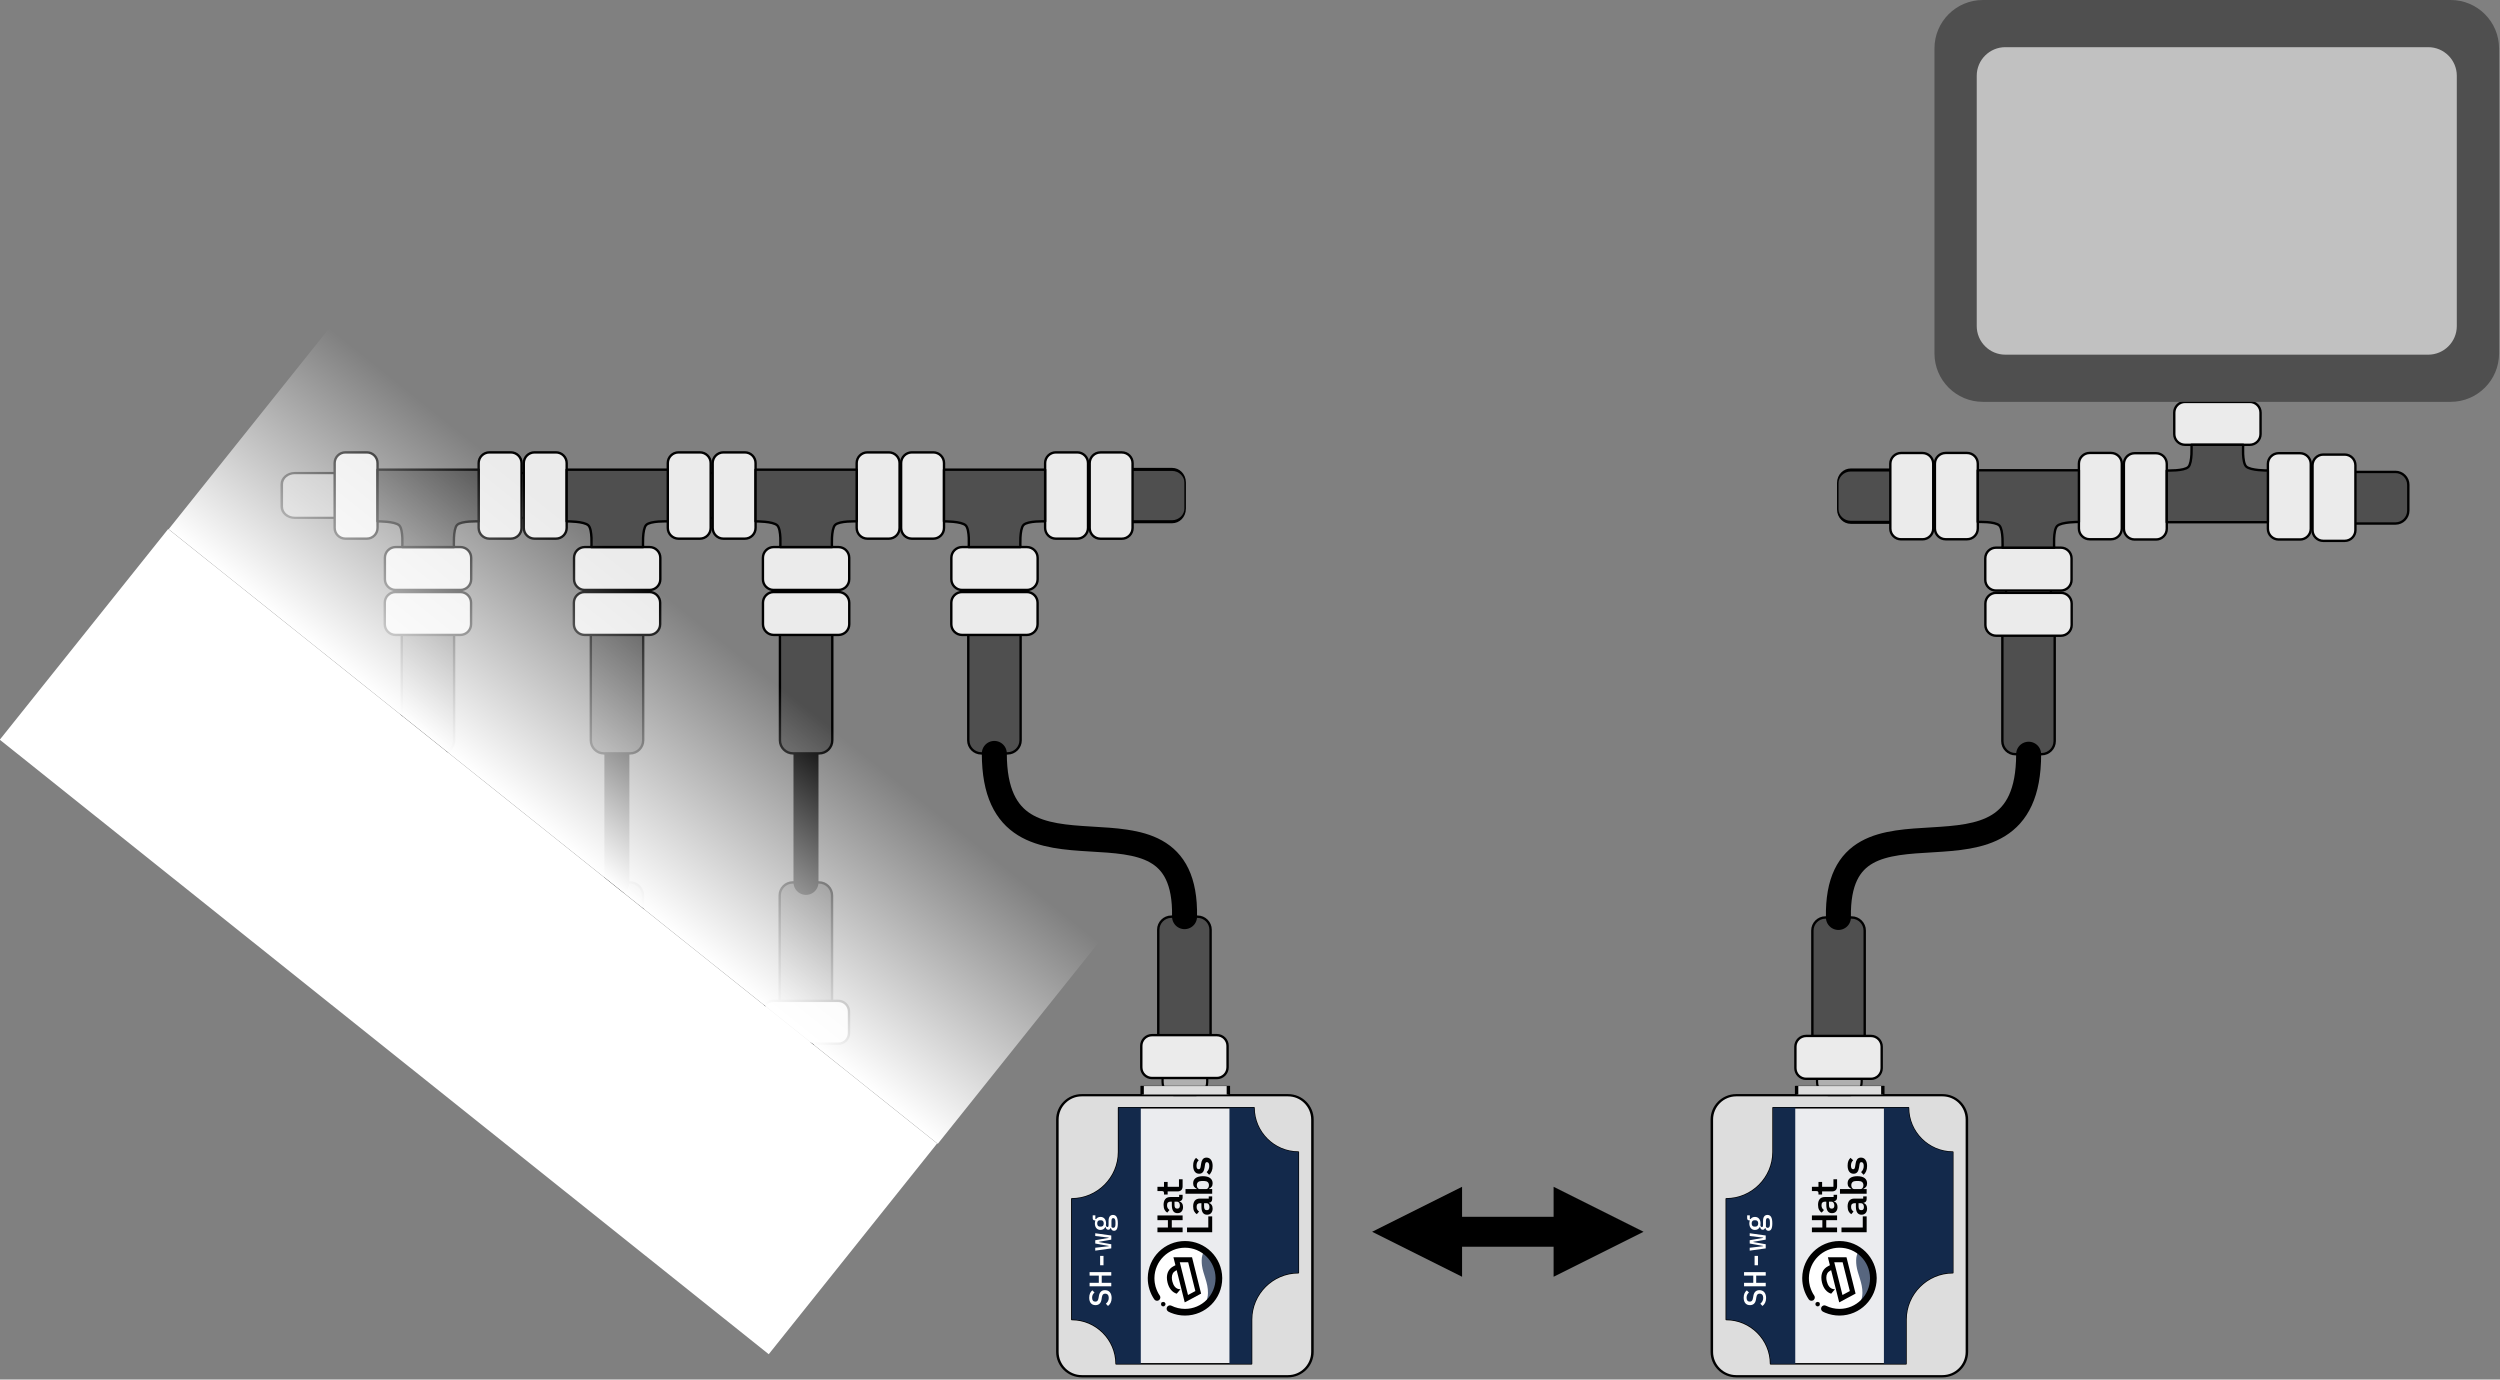 <?xml version="1.0" encoding="UTF-8" standalone="no"?>
<!DOCTYPE svg PUBLIC "-//W3C//DTD SVG 1.1//EN" "http://www.w3.org/Graphics/SVG/1.1/DTD/svg11.dtd">
<svg width="100%" height="100%" viewBox="0 0 1042 575" version="1.1" xmlns="http://www.w3.org/2000/svg" xmlns:xlink="http://www.w3.org/1999/xlink" xml:space="preserve" xmlns:serif="http://www.serif.com/" style="fill-rule:evenodd;clip-rule:evenodd;stroke-linecap:round;stroke-linejoin:round;stroke-miterlimit:1.5;">
    <rect x="0" y="0" width="1042" height="575" fill="#808080" stroke="none"/>
    <g transform="matrix(1,0,0,1,-82.255,-150.211)">
        <g id="SH-wg" transform="matrix(-1,1.22465e-16,-1.22465e-16,-1,1634,805.261)">
            <g transform="matrix(0.322,0,0,0.29,867.599,57.812)">
                <path d="M756.002,116.449C756.002,97.136 741.859,81.457 724.439,81.457L457.412,81.457C439.991,81.457 425.848,97.136 425.848,116.449L425.848,450.345C425.848,469.658 439.991,485.338 457.412,485.338L724.439,485.338C741.859,485.338 756.002,469.658 756.002,450.345L756.002,116.449Z" style="fill:rgb(221,221,221);stroke:black;stroke-width:3.26px;"/>
            </g>
            <g transform="matrix(1,0,0,1,-1.708,-1.321)">
                <g transform="matrix(1.98875e-17,0.325,-0.281,1.72357e-17,1128.81,154.862)">
                    <path d="M222.604,229.78C222.604,220.645 215.188,213.229 206.053,213.229L155.575,213.229C146.44,213.229 139.023,220.645 139.023,229.78L139.023,262.882C139.023,272.017 146.44,279.433 155.575,279.433L206.053,279.433C215.188,279.433 222.604,272.017 222.604,262.882L222.604,229.78Z" style="fill:rgb(175,175,175);stroke:black;stroke-width:3.29px;"/>
                </g>
                <g transform="matrix(2.77,0,0,0.203,-1804.43,151.052)">
                    <rect x="1027.4" y="241.736" width="12.975" height="17.864" style="fill:rgb(221,221,221);stroke:black;stroke-width:0.51px;"/>
                </g>
            </g>
            <g transform="matrix(3.00714e-17,0.491,-0.491,3.00714e-17,1158.7,-254.059)">
                <g id="Outline" transform="matrix(1.106,0,0,1.106,520.432,-80.105)">
                    <path d="M190.789,171.282C190.789,171.282 190.789,171.282 190.789,171.282C190.789,189.942 175.434,205.298 156.773,205.298L156.773,205.298L156.773,309.235L190.789,309.235C210.486,309.235 226.695,325.443 226.695,345.14L319.293,345.14C319.293,326.48 334.648,311.124 353.309,311.124L353.309,207.187L319.293,207.187C299.596,207.187 283.387,190.979 283.387,171.282L190.789,171.282Z" style="fill:rgb(235,236,239);fill-rule:nonzero;stroke:black;stroke-width:1.15px;stroke-linecap:butt;stroke-linejoin:miter;stroke-miterlimit:4;"/>
                </g>
                <g id="path1166" transform="matrix(0.354,0,0,0.354,649.02,57.171)">
                    <path d="M126.642,253.731L126.642,312.783L740.794,312.783L740.794,259.636L634.499,259.636C572.947,259.636 522.298,208.987 522.298,147.436L232.938,147.436C232.938,147.436 232.938,147.436 232.938,147.436C232.938,205.748 184.954,253.731 126.642,253.731L126.642,253.731Z" style="fill:rgb(19,41,75);fill-rule:nonzero;"/>
                </g>
                <g id="path11661" serif:id="path1166" transform="matrix(0.354,0,0,0.354,649.02,57.171)">
                    <path d="M740.794,584.429L740.794,525.377L126.642,525.377L126.642,578.523L232.938,578.523C294.489,578.523 345.138,629.173 345.138,690.724L634.499,690.724C634.499,632.412 682.482,584.429 740.794,584.429Z" style="fill:rgb(19,41,75);fill-rule:nonzero;"/>
                </g>
                <g transform="matrix(0.227,0,0,0.228,575.629,157.706)">
                    <g id="Pictogram">
                        <g transform="matrix(0.249,0,0,0.248,-45.978,-429.782)">
                            <g id="Ring">
                                <circle cx="3561.1" cy="2580.14" r="506.907" style="fill:white;"/>
                            </g>
                        </g>
                        <g transform="matrix(0.787,0,0,0.784,412.794,-418.211)">
                            <path d="M669.685,891.732C668.701,887.697 658.86,884.64 653.15,882.874C639.281,878.586 618.882,879.106 603.543,881.102C562.527,886.441 521.654,910.285 473.622,909.449C438.954,908.846 420.472,894.094 420.472,894.094C434.049,916.355 456.097,936.36 490.226,953.15L553.937,962.011L609.449,947.244L659.055,907.087C659.055,907.087 670.669,895.768 669.685,891.732Z" style="fill:rgb(87,102,127);"/>
                        </g>
                        <g transform="matrix(0.611,0,0,0.609,617.48,-1126.32)">
                            <circle cx="207.035" cy="2059.97" r="13.094" style="stroke:black;stroke-width:1px;stroke-linecap:butt;"/>
                        </g>
                        <g transform="matrix(0.74,0,0,0.736,438.677,-380.204)">
                            <path d="M545.365,618.65L543.01,618.635C506.159,618.635 470.267,629.801 440.01,650.525C437.569,652.214 435.933,654.834 435.486,657.768C435.039,660.702 435.821,663.69 437.648,666.029C437.637,666.049 437.643,666.055 437.648,666.062C441.185,670.589 447.644,671.561 452.357,668.276C458.525,663.936 465.152,659.856 472.627,656.494C488.357,649.417 507.773,640.701 543.01,640.257L545.086,640.27C632.802,641.381 703.674,712.939 703.674,800.92C703.674,888.901 632.802,960.459 545.086,961.57L543.01,961.583C454.338,961.583 382.347,889.592 382.347,800.92C382.347,776.083 388.105,751.632 399.11,729.468C401.641,724.407 399.792,718.251 394.891,715.421C394.899,715.408 394.899,715.408 394.899,715.407C392.309,713.912 389.213,713.562 386.354,714.442C383.496,715.321 381.132,717.351 379.831,720.044C377.88,723.949 375.832,728.187 374.564,731.252C365.457,753.271 360.725,776.937 360.725,800.92C360.725,901.526 442.405,983.205 543.01,983.205L545.365,983.19C644.885,981.929 725.295,900.741 725.295,800.92C725.295,701.099 644.885,619.91 545.365,618.65Z" style="stroke:black;stroke-width:12.12px;stroke-linecap:butt;stroke-miterlimit:2;"/>
                        </g>
                        <g transform="matrix(0.266,0,0,0.265,648.601,-472.248)">
                            <path d="M443.07,2602.12L986.222,2457.73L986.222,2640.74L528.181,2759.67L443.07,2602.12Z" style="fill:white;"/>
                        </g>
                        <g transform="matrix(1.437,0,0,1.431,900.543,190.039)">
                            <path d="M0,21.71L-74.991,40.428L-85.266,21.247L0,-0.097L0,21.71ZM-7.765,-11.443L-10.564,-16.693C-16.346,-27.703 -26.814,-33.658 -40.104,-33.658C-44.15,-33.658 -48.456,-33.106 -52.971,-31.978C-68.312,-28.144 -78.384,-19.568 -81.854,-8.099L-70.312,1.704L-70.312,1.379C-70.392,-11.606 -59.227,-17.126 -49.846,-19.471C-46.406,-20.33 -43.129,-20.766 -40.104,-20.766C-31.585,-20.766 -25.486,-17.379 -21.978,-10.699L-21.959,-10.663L-21.94,-10.626L-20.654,-8.216L-104.439,12.757L-81.612,55.368L12.892,31.78L12.892,-16.614L-7.765,-11.443Z" style="fill-rule:nonzero;"/>
                        </g>
                    </g>
                    <g id="Hat-Labs" serif:id="Hat Labs" transform="matrix(0.787,0,0,0.784,404.922,-405.671)">
                        <g transform="matrix(3.425,0,0,3.425,-4184.72,-2988)">
                            <g transform="matrix(50,0,0,50,1442.32,1139.13)">
                                <path d="M0.1,-0L0.1,-0.698L0.231,-0.698L0.231,-0.108L0.54,-0.108L0.54,-0L0.1,-0Z" style="fill-rule:nonzero;"/>
                            </g>
                            <g transform="matrix(50,0,0,50,1468.82,1139.13)">
                                <path d="M0.49,-0C0.459,-0 0.435,-0.008 0.418,-0.024C0.401,-0.039 0.39,-0.061 0.387,-0.089L0.382,-0.089C0.373,-0.057 0.354,-0.032 0.327,-0.015C0.3,0.003 0.266,0.012 0.226,0.012C0.174,0.012 0.133,-0.002 0.102,-0.029C0.071,-0.056 0.056,-0.094 0.056,-0.143C0.056,-0.247 0.132,-0.299 0.285,-0.299L0.376,-0.299L0.376,-0.333C0.376,-0.366 0.368,-0.39 0.352,-0.407C0.336,-0.424 0.31,-0.432 0.274,-0.432C0.241,-0.432 0.215,-0.426 0.195,-0.413C0.175,-0.4 0.158,-0.384 0.144,-0.364L0.071,-0.426C0.087,-0.455 0.113,-0.479 0.149,-0.499C0.184,-0.518 0.23,-0.528 0.287,-0.528C0.355,-0.528 0.408,-0.512 0.447,-0.481C0.485,-0.449 0.504,-0.402 0.504,-0.339L0.504,-0.096L0.565,-0.096L0.565,-0L0.49,-0ZM0.269,-0.076C0.3,-0.076 0.325,-0.083 0.346,-0.098C0.366,-0.112 0.376,-0.131 0.376,-0.156L0.376,-0.225L0.288,-0.225C0.218,-0.225 0.183,-0.203 0.183,-0.159L0.183,-0.139C0.183,-0.118 0.191,-0.103 0.206,-0.092C0.221,-0.081 0.242,-0.076 0.269,-0.076Z" style="fill-rule:nonzero;"/>
                            </g>
                            <g transform="matrix(50,0,0,50,1497.32,1139.13)">
                                <path d="M0.069,-0.74L0.197,-0.74L0.197,-0.425L0.204,-0.425C0.218,-0.456 0.237,-0.481 0.262,-0.5C0.286,-0.519 0.318,-0.528 0.358,-0.528C0.387,-0.528 0.414,-0.523 0.439,-0.512C0.463,-0.501 0.484,-0.484 0.501,-0.462C0.518,-0.439 0.532,-0.411 0.541,-0.377C0.55,-0.343 0.555,-0.303 0.555,-0.258C0.555,-0.213 0.55,-0.173 0.541,-0.139C0.532,-0.105 0.518,-0.077 0.501,-0.055C0.484,-0.032 0.463,-0.016 0.439,-0.005C0.414,0.007 0.387,0.012 0.358,0.012C0.318,0.012 0.286,0.003 0.262,-0.016C0.237,-0.035 0.218,-0.06 0.204,-0.091L0.197,-0.091L0.197,-0L0.069,-0L0.069,-0.74ZM0.304,-0.09C0.341,-0.09 0.37,-0.101 0.391,-0.124C0.411,-0.147 0.421,-0.178 0.421,-0.217L0.421,-0.299C0.421,-0.338 0.411,-0.369 0.391,-0.392C0.37,-0.415 0.341,-0.426 0.304,-0.426C0.275,-0.426 0.25,-0.419 0.229,-0.405C0.208,-0.39 0.197,-0.368 0.197,-0.339L0.197,-0.177C0.197,-0.148 0.208,-0.126 0.229,-0.112C0.25,-0.097 0.275,-0.09 0.304,-0.09Z" style="fill-rule:nonzero;"/>
                            </g>
                            <g transform="matrix(50,0,0,50,1524.32,1139.13)">
                                <path d="M0.298,0.012C0.241,0.012 0.192,0.003 0.151,-0.015C0.11,-0.032 0.077,-0.056 0.054,-0.086L0.129,-0.154C0.15,-0.131 0.175,-0.113 0.203,-0.1C0.23,-0.087 0.262,-0.081 0.299,-0.081C0.331,-0.081 0.357,-0.086 0.376,-0.097C0.395,-0.108 0.405,-0.124 0.405,-0.146C0.405,-0.165 0.399,-0.177 0.386,-0.184C0.373,-0.191 0.355,-0.196 0.334,-0.199L0.251,-0.212C0.23,-0.215 0.209,-0.22 0.189,-0.227C0.168,-0.233 0.15,-0.242 0.135,-0.253C0.119,-0.264 0.106,-0.279 0.097,-0.297C0.088,-0.314 0.083,-0.336 0.083,-0.361C0.083,-0.415 0.103,-0.456 0.144,-0.485C0.184,-0.514 0.239,-0.528 0.31,-0.528C0.36,-0.528 0.403,-0.521 0.438,-0.507C0.472,-0.493 0.501,-0.473 0.524,-0.448L0.457,-0.374C0.442,-0.39 0.423,-0.404 0.399,-0.417C0.374,-0.429 0.343,-0.435 0.306,-0.435C0.241,-0.435 0.208,-0.415 0.208,-0.374C0.208,-0.355 0.215,-0.343 0.228,-0.336C0.241,-0.329 0.259,-0.323 0.28,-0.32L0.362,-0.307C0.384,-0.304 0.405,-0.299 0.426,-0.293C0.446,-0.286 0.464,-0.277 0.48,-0.266C0.495,-0.255 0.508,-0.24 0.517,-0.223C0.526,-0.206 0.531,-0.184 0.531,-0.159C0.531,-0.106 0.511,-0.064 0.47,-0.034C0.429,-0.003 0.371,0.012 0.298,0.012Z" style="fill-rule:nonzero;"/>
                            </g>
                        </g>
                        <g transform="matrix(3.425,0,0,3.425,-4179.07,-3128.46)">
                            <g transform="matrix(50,0,0,50,1442.32,1139.13)">
                                <path d="M0.402,-0.3L0.198,-0.3L0.198,-0L0.067,-0L0.067,-0.698L0.198,-0.698L0.198,-0.408L0.402,-0.408L0.402,-0.698L0.533,-0.698L0.533,-0L0.402,-0L0.402,-0.3Z" style="fill-rule:nonzero;"/>
                            </g>
                            <g transform="matrix(50,0,0,50,1469.32,1139.13)">
                                <path d="M0.49,-0C0.459,-0 0.435,-0.008 0.418,-0.024C0.401,-0.039 0.39,-0.061 0.387,-0.089L0.382,-0.089C0.373,-0.057 0.354,-0.032 0.327,-0.015C0.3,0.003 0.266,0.012 0.226,0.012C0.174,0.012 0.133,-0.002 0.102,-0.029C0.071,-0.056 0.056,-0.094 0.056,-0.143C0.056,-0.247 0.132,-0.299 0.285,-0.299L0.376,-0.299L0.376,-0.333C0.376,-0.366 0.368,-0.39 0.352,-0.407C0.336,-0.424 0.31,-0.432 0.274,-0.432C0.241,-0.432 0.215,-0.426 0.195,-0.413C0.175,-0.4 0.158,-0.384 0.144,-0.364L0.071,-0.426C0.087,-0.455 0.113,-0.479 0.149,-0.499C0.184,-0.518 0.23,-0.528 0.287,-0.528C0.355,-0.528 0.408,-0.512 0.447,-0.481C0.485,-0.449 0.504,-0.402 0.504,-0.339L0.504,-0.096L0.565,-0.096L0.565,-0L0.49,-0ZM0.269,-0.076C0.3,-0.076 0.325,-0.083 0.346,-0.098C0.366,-0.112 0.376,-0.131 0.376,-0.156L0.376,-0.225L0.288,-0.225C0.218,-0.225 0.183,-0.203 0.183,-0.159L0.183,-0.139C0.183,-0.118 0.191,-0.103 0.206,-0.092C0.221,-0.081 0.242,-0.076 0.269,-0.076Z" style="fill-rule:nonzero;"/>
                            </g>
                            <g transform="matrix(50,0,0,50,1492.74,1139.13)">
                                <path d="M0.335,-0C0.286,-0 0.249,-0.013 0.226,-0.039C0.203,-0.065 0.191,-0.099 0.191,-0.14L0.191,-0.415L0.104,-0.415L0.104,-0.516L0.143,-0.516C0.164,-0.516 0.178,-0.52 0.187,-0.529C0.196,-0.537 0.2,-0.552 0.2,-0.573L0.2,-0.698L0.319,-0.698L0.319,-0.516L0.454,-0.516L0.454,-0.415L0.319,-0.415L0.319,-0.101L0.529,-0.101L0.529,-0L0.335,-0Z" style="fill-rule:nonzero;"/>
                            </g>
                        </g>
                    </g>
                </g>
                <g transform="matrix(0.784,0,0,0.784,-272.07,-393.176)">
                    <path d="M1303.24,684.089C1308.76,684.089 1311.78,681.197 1311.78,676.859C1311.78,673.53 1309.97,671.108 1305.73,670.335L1303.24,669.898C1300.35,669.427 1299.34,668.351 1299.34,666.434C1299.34,664.147 1300.85,662.936 1303.61,662.936C1306.2,662.936 1307.91,663.979 1309.19,665.56L1311.55,663.205C1309.93,661.087 1307.31,659.809 1303.61,659.809C1298.63,659.809 1295.54,662.197 1295.54,666.602C1295.54,669.729 1297.12,672.386 1301.56,673.126L1304.11,673.53C1306.94,674 1307.98,675.043 1307.98,677.061C1307.98,679.549 1306.33,680.962 1303.38,680.962C1300.85,680.962 1298.87,679.953 1297.09,677.834L1294.66,680.154C1296.45,682.509 1299.17,684.089 1303.24,684.089Z" style="fill:white;fill-rule:nonzero;"/>
                    <path d="M1327.52,683.686L1331.29,683.686L1331.29,660.212L1327.52,660.212L1327.52,670.2L1319.72,670.2L1319.72,660.212L1315.95,660.212L1315.95,683.686L1319.72,683.686L1319.72,673.361L1327.52,673.361L1327.52,683.686Z" style="fill:white;fill-rule:nonzero;"/>
                    <rect x="1338.72" y="671.613" width="10.156" height="3.666" style="fill:white;fill-rule:nonzero;"/>
                    <path d="M1356.98,683.686L1361.49,683.686L1363.84,670.234L1364.14,670.234L1366.46,683.686L1370.97,683.686L1373.39,666.333L1370.4,666.333L1368.68,680.928L1368.38,680.928L1365.82,666.333L1362.26,666.333L1359.67,680.928L1359.37,680.928L1357.68,666.333L1354.56,666.333L1356.98,683.686Z" style="fill:white;fill-rule:nonzero;"/>
                    <path d="M1393.23,685.569C1393.23,682.71 1391.31,680.76 1386.64,680.76L1382.74,680.76C1381.23,680.76 1380.05,680.625 1380.05,679.549C1380.05,678.608 1381.06,678.069 1381.87,677.868C1382.54,678.002 1383.24,678.069 1384.02,678.069C1388.29,678.069 1391.08,675.715 1391.08,672.016C1391.08,669.931 1390.24,668.317 1388.73,667.275L1388.73,666.467L1392.76,666.467L1392.76,663.575L1389.6,663.575C1388.05,663.575 1387.28,664.584 1387.28,665.929L1387.28,666.501C1386.34,666.131 1385.23,665.929 1384.02,665.929C1379.75,665.929 1376.95,668.317 1376.95,672.016C1376.95,674.505 1378.2,676.354 1380.28,677.33L1380.28,677.498C1378.47,677.935 1377.16,678.708 1377.16,680.424C1377.16,681.735 1377.9,682.509 1379.07,682.946L1379.07,683.282C1377.16,683.786 1376.05,684.762 1376.05,686.645C1376.05,689.234 1378.13,690.815 1384.12,690.815C1390.24,690.815 1393.23,689.133 1393.23,685.569ZM1389.8,685.804C1389.8,687.385 1388.29,688.225 1385.53,688.225L1382.81,688.225C1380.25,688.225 1379.24,687.149 1379.24,685.838C1379.24,684.93 1379.68,684.291 1380.52,683.887L1386.54,683.887C1388.99,683.887 1389.8,684.627 1389.8,685.804ZM1384.02,675.547C1381.66,675.547 1380.55,674.303 1380.55,672.453L1380.55,671.545C1380.55,669.696 1381.66,668.452 1384.02,668.452C1386.37,668.452 1387.48,669.696 1387.48,671.545L1387.48,672.453C1387.48,674.303 1386.37,675.547 1384.02,675.547Z" style="fill:white;fill-rule:nonzero;"/>
                </g>
            </g>
        </g>
        <g id="SH-wg1" serif:id="SH-wg" transform="matrix(-1,1.22465e-16,-1.22465e-16,-1,1906.78,805.261)">
            <g transform="matrix(0.322,0,0,0.29,867.599,57.812)">
                <path d="M756.002,116.449C756.002,97.136 741.859,81.457 724.439,81.457L457.412,81.457C439.991,81.457 425.848,97.136 425.848,116.449L425.848,450.345C425.848,469.658 439.991,485.338 457.412,485.338L724.439,485.338C741.859,485.338 756.002,469.658 756.002,450.345L756.002,116.449Z" style="fill:rgb(221,221,221);stroke:black;stroke-width:3.26px;"/>
            </g>
            <g transform="matrix(1,0,0,1,-1.708,-1.321)">
                <g transform="matrix(1.98875e-17,0.325,-0.281,1.72357e-17,1128.81,154.862)">
                    <path d="M222.604,229.78C222.604,220.645 215.188,213.229 206.053,213.229L155.575,213.229C146.44,213.229 139.023,220.645 139.023,229.78L139.023,262.882C139.023,272.017 146.44,279.433 155.575,279.433L206.053,279.433C215.188,279.433 222.604,272.017 222.604,262.882L222.604,229.78Z" style="fill:rgb(175,175,175);stroke:black;stroke-width:3.29px;"/>
                </g>
                <g transform="matrix(2.77,0,0,0.203,-1804.43,151.052)">
                    <rect x="1027.4" y="241.736" width="12.975" height="17.864" style="fill:rgb(221,221,221);stroke:black;stroke-width:0.51px;"/>
                </g>
            </g>
            <g transform="matrix(3.00714e-17,0.491,-0.491,3.00714e-17,1158.7,-254.059)">
                <g id="Outline1" serif:id="Outline" transform="matrix(1.106,0,0,1.106,520.432,-80.105)">
                    <path d="M190.789,171.282C190.789,171.282 190.789,171.282 190.789,171.282C190.789,189.942 175.434,205.298 156.773,205.298L156.773,205.298L156.773,309.235L190.789,309.235C210.486,309.235 226.695,325.443 226.695,345.14L319.293,345.14C319.293,326.48 334.648,311.124 353.309,311.124L353.309,207.187L319.293,207.187C299.596,207.187 283.387,190.979 283.387,171.282L190.789,171.282Z" style="fill:rgb(235,236,239);fill-rule:nonzero;stroke:black;stroke-width:1.15px;stroke-linecap:butt;stroke-linejoin:miter;stroke-miterlimit:4;"/>
                </g>
                <g id="path11662" serif:id="path1166" transform="matrix(0.354,0,0,0.354,649.02,57.171)">
                    <path d="M126.642,253.731L126.642,312.783L740.794,312.783L740.794,259.636L634.499,259.636C572.947,259.636 522.298,208.987 522.298,147.436L232.938,147.436C232.938,147.436 232.938,147.436 232.938,147.436C232.938,205.748 184.954,253.731 126.642,253.731L126.642,253.731Z" style="fill:rgb(19,41,75);fill-rule:nonzero;"/>
                </g>
                <g id="path11663" serif:id="path1166" transform="matrix(0.354,0,0,0.354,649.02,57.171)">
                    <path d="M740.794,584.429L740.794,525.377L126.642,525.377L126.642,578.523L232.938,578.523C294.489,578.523 345.138,629.173 345.138,690.724L634.499,690.724C634.499,632.412 682.482,584.429 740.794,584.429Z" style="fill:rgb(19,41,75);fill-rule:nonzero;"/>
                </g>
                <g transform="matrix(0.227,0,0,0.228,575.629,157.706)">
                    <g id="Pictogram1" serif:id="Pictogram">
                        <g transform="matrix(0.249,0,0,0.248,-45.978,-429.782)">
                            <g id="Ring1" serif:id="Ring">
                                <circle cx="3561.1" cy="2580.14" r="506.907" style="fill:white;"/>
                            </g>
                        </g>
                        <g transform="matrix(0.787,0,0,0.784,412.794,-418.211)">
                            <path d="M669.685,891.732C668.701,887.697 658.86,884.64 653.15,882.874C639.281,878.586 618.882,879.106 603.543,881.102C562.527,886.441 521.654,910.285 473.622,909.449C438.954,908.846 420.472,894.094 420.472,894.094C434.049,916.355 456.097,936.36 490.226,953.15L553.937,962.011L609.449,947.244L659.055,907.087C659.055,907.087 670.669,895.768 669.685,891.732Z" style="fill:rgb(87,102,127);"/>
                        </g>
                        <g transform="matrix(0.611,0,0,0.609,617.48,-1126.32)">
                            <circle cx="207.035" cy="2059.97" r="13.094" style="stroke:black;stroke-width:1px;stroke-linecap:butt;"/>
                        </g>
                        <g transform="matrix(0.74,0,0,0.736,438.677,-380.204)">
                            <path d="M545.365,618.65L543.01,618.635C506.159,618.635 470.267,629.801 440.01,650.525C437.569,652.214 435.933,654.834 435.486,657.768C435.039,660.702 435.821,663.69 437.648,666.029C437.637,666.049 437.643,666.055 437.648,666.062C441.185,670.589 447.644,671.561 452.357,668.276C458.525,663.936 465.152,659.856 472.627,656.494C488.357,649.417 507.773,640.701 543.01,640.257L545.086,640.27C632.802,641.381 703.674,712.939 703.674,800.92C703.674,888.901 632.802,960.459 545.086,961.57L543.01,961.583C454.338,961.583 382.347,889.592 382.347,800.92C382.347,776.083 388.105,751.632 399.11,729.468C401.641,724.407 399.792,718.251 394.891,715.421C394.899,715.408 394.899,715.408 394.899,715.407C392.309,713.912 389.213,713.562 386.354,714.442C383.496,715.321 381.132,717.351 379.831,720.044C377.88,723.949 375.832,728.187 374.564,731.252C365.457,753.271 360.725,776.937 360.725,800.92C360.725,901.526 442.405,983.205 543.01,983.205L545.365,983.19C644.885,981.929 725.295,900.741 725.295,800.92C725.295,701.099 644.885,619.91 545.365,618.65Z" style="stroke:black;stroke-width:12.12px;stroke-linecap:butt;stroke-miterlimit:2;"/>
                        </g>
                        <g transform="matrix(0.266,0,0,0.265,648.601,-472.248)">
                            <path d="M443.07,2602.12L986.222,2457.73L986.222,2640.74L528.181,2759.67L443.07,2602.12Z" style="fill:white;"/>
                        </g>
                        <g transform="matrix(1.437,0,0,1.431,900.543,190.039)">
                            <path d="M0,21.71L-74.991,40.428L-85.266,21.247L0,-0.097L0,21.71ZM-7.765,-11.443L-10.564,-16.693C-16.346,-27.703 -26.814,-33.658 -40.104,-33.658C-44.15,-33.658 -48.456,-33.106 -52.971,-31.978C-68.312,-28.144 -78.384,-19.568 -81.854,-8.099L-70.312,1.704L-70.312,1.379C-70.392,-11.606 -59.227,-17.126 -49.846,-19.471C-46.406,-20.33 -43.129,-20.766 -40.104,-20.766C-31.585,-20.766 -25.486,-17.379 -21.978,-10.699L-21.959,-10.663L-21.94,-10.626L-20.654,-8.216L-104.439,12.757L-81.612,55.368L12.892,31.78L12.892,-16.614L-7.765,-11.443Z" style="fill-rule:nonzero;"/>
                        </g>
                    </g>
                    <g id="Hat-Labs1" serif:id="Hat Labs" transform="matrix(0.787,0,0,0.784,404.922,-405.671)">
                        <g transform="matrix(3.425,0,0,3.425,-4184.72,-2988)">
                            <g transform="matrix(50,0,0,50,1442.32,1139.13)">
                                <path d="M0.1,-0L0.1,-0.698L0.231,-0.698L0.231,-0.108L0.54,-0.108L0.54,-0L0.1,-0Z" style="fill-rule:nonzero;"/>
                            </g>
                            <g transform="matrix(50,0,0,50,1468.82,1139.13)">
                                <path d="M0.49,-0C0.459,-0 0.435,-0.008 0.418,-0.024C0.401,-0.039 0.39,-0.061 0.387,-0.089L0.382,-0.089C0.373,-0.057 0.354,-0.032 0.327,-0.015C0.3,0.003 0.266,0.012 0.226,0.012C0.174,0.012 0.133,-0.002 0.102,-0.029C0.071,-0.056 0.056,-0.094 0.056,-0.143C0.056,-0.247 0.132,-0.299 0.285,-0.299L0.376,-0.299L0.376,-0.333C0.376,-0.366 0.368,-0.39 0.352,-0.407C0.336,-0.424 0.31,-0.432 0.274,-0.432C0.241,-0.432 0.215,-0.426 0.195,-0.413C0.175,-0.4 0.158,-0.384 0.144,-0.364L0.071,-0.426C0.087,-0.455 0.113,-0.479 0.149,-0.499C0.184,-0.518 0.23,-0.528 0.287,-0.528C0.355,-0.528 0.408,-0.512 0.447,-0.481C0.485,-0.449 0.504,-0.402 0.504,-0.339L0.504,-0.096L0.565,-0.096L0.565,-0L0.49,-0ZM0.269,-0.076C0.3,-0.076 0.325,-0.083 0.346,-0.098C0.366,-0.112 0.376,-0.131 0.376,-0.156L0.376,-0.225L0.288,-0.225C0.218,-0.225 0.183,-0.203 0.183,-0.159L0.183,-0.139C0.183,-0.118 0.191,-0.103 0.206,-0.092C0.221,-0.081 0.242,-0.076 0.269,-0.076Z" style="fill-rule:nonzero;"/>
                            </g>
                            <g transform="matrix(50,0,0,50,1497.32,1139.13)">
                                <path d="M0.069,-0.74L0.197,-0.74L0.197,-0.425L0.204,-0.425C0.218,-0.456 0.237,-0.481 0.262,-0.5C0.286,-0.519 0.318,-0.528 0.358,-0.528C0.387,-0.528 0.414,-0.523 0.439,-0.512C0.463,-0.501 0.484,-0.484 0.501,-0.462C0.518,-0.439 0.532,-0.411 0.541,-0.377C0.55,-0.343 0.555,-0.303 0.555,-0.258C0.555,-0.213 0.55,-0.173 0.541,-0.139C0.532,-0.105 0.518,-0.077 0.501,-0.055C0.484,-0.032 0.463,-0.016 0.439,-0.005C0.414,0.007 0.387,0.012 0.358,0.012C0.318,0.012 0.286,0.003 0.262,-0.016C0.237,-0.035 0.218,-0.06 0.204,-0.091L0.197,-0.091L0.197,-0L0.069,-0L0.069,-0.74ZM0.304,-0.09C0.341,-0.09 0.37,-0.101 0.391,-0.124C0.411,-0.147 0.421,-0.178 0.421,-0.217L0.421,-0.299C0.421,-0.338 0.411,-0.369 0.391,-0.392C0.37,-0.415 0.341,-0.426 0.304,-0.426C0.275,-0.426 0.25,-0.419 0.229,-0.405C0.208,-0.39 0.197,-0.368 0.197,-0.339L0.197,-0.177C0.197,-0.148 0.208,-0.126 0.229,-0.112C0.25,-0.097 0.275,-0.09 0.304,-0.09Z" style="fill-rule:nonzero;"/>
                            </g>
                            <g transform="matrix(50,0,0,50,1524.32,1139.13)">
                                <path d="M0.298,0.012C0.241,0.012 0.192,0.003 0.151,-0.015C0.11,-0.032 0.077,-0.056 0.054,-0.086L0.129,-0.154C0.15,-0.131 0.175,-0.113 0.203,-0.1C0.23,-0.087 0.262,-0.081 0.299,-0.081C0.331,-0.081 0.357,-0.086 0.376,-0.097C0.395,-0.108 0.405,-0.124 0.405,-0.146C0.405,-0.165 0.399,-0.177 0.386,-0.184C0.373,-0.191 0.355,-0.196 0.334,-0.199L0.251,-0.212C0.23,-0.215 0.209,-0.22 0.189,-0.227C0.168,-0.233 0.15,-0.242 0.135,-0.253C0.119,-0.264 0.106,-0.279 0.097,-0.297C0.088,-0.314 0.083,-0.336 0.083,-0.361C0.083,-0.415 0.103,-0.456 0.144,-0.485C0.184,-0.514 0.239,-0.528 0.31,-0.528C0.36,-0.528 0.403,-0.521 0.438,-0.507C0.472,-0.493 0.501,-0.473 0.524,-0.448L0.457,-0.374C0.442,-0.39 0.423,-0.404 0.399,-0.417C0.374,-0.429 0.343,-0.435 0.306,-0.435C0.241,-0.435 0.208,-0.415 0.208,-0.374C0.208,-0.355 0.215,-0.343 0.228,-0.336C0.241,-0.329 0.259,-0.323 0.28,-0.32L0.362,-0.307C0.384,-0.304 0.405,-0.299 0.426,-0.293C0.446,-0.286 0.464,-0.277 0.48,-0.266C0.495,-0.255 0.508,-0.24 0.517,-0.223C0.526,-0.206 0.531,-0.184 0.531,-0.159C0.531,-0.106 0.511,-0.064 0.47,-0.034C0.429,-0.003 0.371,0.012 0.298,0.012Z" style="fill-rule:nonzero;"/>
                            </g>
                        </g>
                        <g transform="matrix(3.425,0,0,3.425,-4179.07,-3128.46)">
                            <g transform="matrix(50,0,0,50,1442.32,1139.13)">
                                <path d="M0.402,-0.3L0.198,-0.3L0.198,-0L0.067,-0L0.067,-0.698L0.198,-0.698L0.198,-0.408L0.402,-0.408L0.402,-0.698L0.533,-0.698L0.533,-0L0.402,-0L0.402,-0.3Z" style="fill-rule:nonzero;"/>
                            </g>
                            <g transform="matrix(50,0,0,50,1469.32,1139.13)">
                                <path d="M0.49,-0C0.459,-0 0.435,-0.008 0.418,-0.024C0.401,-0.039 0.39,-0.061 0.387,-0.089L0.382,-0.089C0.373,-0.057 0.354,-0.032 0.327,-0.015C0.3,0.003 0.266,0.012 0.226,0.012C0.174,0.012 0.133,-0.002 0.102,-0.029C0.071,-0.056 0.056,-0.094 0.056,-0.143C0.056,-0.247 0.132,-0.299 0.285,-0.299L0.376,-0.299L0.376,-0.333C0.376,-0.366 0.368,-0.39 0.352,-0.407C0.336,-0.424 0.31,-0.432 0.274,-0.432C0.241,-0.432 0.215,-0.426 0.195,-0.413C0.175,-0.4 0.158,-0.384 0.144,-0.364L0.071,-0.426C0.087,-0.455 0.113,-0.479 0.149,-0.499C0.184,-0.518 0.23,-0.528 0.287,-0.528C0.355,-0.528 0.408,-0.512 0.447,-0.481C0.485,-0.449 0.504,-0.402 0.504,-0.339L0.504,-0.096L0.565,-0.096L0.565,-0L0.49,-0ZM0.269,-0.076C0.3,-0.076 0.325,-0.083 0.346,-0.098C0.366,-0.112 0.376,-0.131 0.376,-0.156L0.376,-0.225L0.288,-0.225C0.218,-0.225 0.183,-0.203 0.183,-0.159L0.183,-0.139C0.183,-0.118 0.191,-0.103 0.206,-0.092C0.221,-0.081 0.242,-0.076 0.269,-0.076Z" style="fill-rule:nonzero;"/>
                            </g>
                            <g transform="matrix(50,0,0,50,1492.74,1139.13)">
                                <path d="M0.335,-0C0.286,-0 0.249,-0.013 0.226,-0.039C0.203,-0.065 0.191,-0.099 0.191,-0.14L0.191,-0.415L0.104,-0.415L0.104,-0.516L0.143,-0.516C0.164,-0.516 0.178,-0.52 0.187,-0.529C0.196,-0.537 0.2,-0.552 0.2,-0.573L0.2,-0.698L0.319,-0.698L0.319,-0.516L0.454,-0.516L0.454,-0.415L0.319,-0.415L0.319,-0.101L0.529,-0.101L0.529,-0L0.335,-0Z" style="fill-rule:nonzero;"/>
                            </g>
                        </g>
                    </g>
                </g>
                <g transform="matrix(0.784,0,0,0.784,-272.07,-393.176)">
                    <path d="M1303.24,684.089C1308.76,684.089 1311.78,681.197 1311.78,676.859C1311.78,673.53 1309.97,671.108 1305.73,670.335L1303.24,669.898C1300.35,669.427 1299.34,668.351 1299.34,666.434C1299.34,664.147 1300.85,662.936 1303.61,662.936C1306.2,662.936 1307.91,663.979 1309.19,665.56L1311.55,663.205C1309.93,661.087 1307.31,659.809 1303.61,659.809C1298.63,659.809 1295.54,662.197 1295.54,666.602C1295.54,669.729 1297.12,672.386 1301.56,673.126L1304.11,673.53C1306.94,674 1307.98,675.043 1307.98,677.061C1307.98,679.549 1306.33,680.962 1303.38,680.962C1300.85,680.962 1298.87,679.953 1297.09,677.834L1294.66,680.154C1296.45,682.509 1299.17,684.089 1303.24,684.089Z" style="fill:white;fill-rule:nonzero;"/>
                    <path d="M1327.52,683.686L1331.29,683.686L1331.29,660.212L1327.52,660.212L1327.52,670.2L1319.72,670.2L1319.72,660.212L1315.95,660.212L1315.95,683.686L1319.72,683.686L1319.72,673.361L1327.52,673.361L1327.52,683.686Z" style="fill:white;fill-rule:nonzero;"/>
                    <rect x="1338.72" y="671.613" width="10.156" height="3.666" style="fill:white;fill-rule:nonzero;"/>
                    <path d="M1356.98,683.686L1361.49,683.686L1363.84,670.234L1364.14,670.234L1366.46,683.686L1370.97,683.686L1373.39,666.333L1370.4,666.333L1368.68,680.928L1368.38,680.928L1365.82,666.333L1362.26,666.333L1359.67,680.928L1359.37,680.928L1357.68,666.333L1354.56,666.333L1356.98,683.686Z" style="fill:white;fill-rule:nonzero;"/>
                    <path d="M1393.23,685.569C1393.23,682.71 1391.31,680.76 1386.64,680.76L1382.74,680.76C1381.23,680.76 1380.05,680.625 1380.05,679.549C1380.05,678.608 1381.06,678.069 1381.87,677.868C1382.54,678.002 1383.24,678.069 1384.02,678.069C1388.29,678.069 1391.08,675.715 1391.08,672.016C1391.08,669.931 1390.24,668.317 1388.73,667.275L1388.73,666.467L1392.76,666.467L1392.76,663.575L1389.6,663.575C1388.05,663.575 1387.28,664.584 1387.28,665.929L1387.28,666.501C1386.34,666.131 1385.23,665.929 1384.02,665.929C1379.75,665.929 1376.95,668.317 1376.95,672.016C1376.95,674.505 1378.2,676.354 1380.28,677.33L1380.28,677.498C1378.47,677.935 1377.16,678.708 1377.16,680.424C1377.16,681.735 1377.9,682.509 1379.07,682.946L1379.07,683.282C1377.16,683.786 1376.05,684.762 1376.05,686.645C1376.05,689.234 1378.13,690.815 1384.12,690.815C1390.24,690.815 1393.23,689.133 1393.23,685.569ZM1389.8,685.804C1389.8,687.385 1388.29,688.225 1385.53,688.225L1382.81,688.225C1380.25,688.225 1379.24,687.149 1379.24,685.838C1379.24,684.93 1379.68,684.291 1380.52,683.887L1386.54,683.887C1388.99,683.887 1389.8,684.627 1389.8,685.804ZM1384.02,675.547C1381.66,675.547 1380.55,674.303 1380.55,672.453L1380.55,671.545C1380.55,669.696 1381.66,668.452 1384.02,668.452C1386.37,668.452 1387.48,669.696 1387.48,671.545L1387.48,672.453C1387.48,674.303 1386.37,675.547 1384.02,675.547Z" style="fill:white;fill-rule:nonzero;"/>
                </g>
            </g>
        </g>
        <g transform="matrix(1,0,0,1,-6.187,194.777)">
            <g id="Conx--female" serif:id="Conx, female" transform="matrix(1.98875e-17,0.325,-0.325,1.98875e-17,661.921,319.537)">
                <g transform="matrix(1,0,0,1,-140.936,-250.193)">
                    <path d="M364.753,478.983C364.753,469.721 357.234,462.202 347.972,462.202L213.007,462.202C203.746,462.202 196.227,469.721 196.227,478.983L196.227,512.543C196.227,521.804 203.746,529.323 213.007,529.323L347.972,529.323C357.234,529.323 364.753,521.804 364.753,512.543L364.753,478.983Z" style="fill:rgb(79,79,79);stroke:black;stroke-width:3.08px;"/>
                </g>
                <path d="M262.215,203.991C262.215,196.402 256.054,190.241 248.465,190.241L220.964,190.241C213.375,190.241 207.214,196.402 207.214,203.991L207.214,287.148C207.214,294.737 213.375,300.899 220.964,300.899L248.465,300.899C256.054,300.899 262.215,294.737 262.215,287.148L262.215,203.991Z" style="fill:rgb(235,235,235);stroke:black;stroke-width:3.08px;"/>
            </g>
            <g id="Conx--male" serif:id="Conx, male" transform="matrix(-5.96625e-17,-0.325,0.325,-5.96625e-17,423.116,287.416)">
                <g transform="matrix(1,0,0,1,-140.936,-250.193)">
                    <path d="M364.753,478.983C364.753,469.721 357.234,462.202 347.972,462.202L213.007,462.202C203.746,462.202 196.227,469.721 196.227,478.983L196.227,512.543C196.227,521.804 203.746,529.323 213.007,529.323L347.972,529.323C357.234,529.323 364.753,521.804 364.753,512.543L364.753,478.983Z" style="fill:rgb(79,79,79);stroke:black;stroke-width:3.08px;"/>
                </g>
                <g transform="matrix(1,0,0,0.867,108.09,32.085)">
                    <path d="M222.604,229.78C222.604,220.645 215.188,213.229 206.053,213.229L155.575,213.229C146.44,213.229 139.023,220.645 139.023,229.78L139.023,262.882C139.023,272.017 146.44,279.433 155.575,279.433L206.053,279.433C215.188,279.433 222.604,272.017 222.604,262.882L222.604,229.78Z" style="fill:rgb(175,175,175);stroke:black;stroke-width:3.29px;"/>
                </g>
                <path d="M262.215,203.991C262.215,196.402 256.054,190.241 248.465,190.241L220.964,190.241C213.375,190.241 207.214,196.402 207.214,203.991L207.214,287.148C207.214,294.737 213.375,300.899 220.964,300.899L248.465,300.899C256.054,300.899 262.215,294.737 262.215,287.148L262.215,203.991Z" style="fill:rgb(235,235,235);stroke:black;stroke-width:3.08px;"/>
            </g>
            <g transform="matrix(-1,1.22465e-16,-1.22465e-16,-1,654.178,570.329)">
                <path d="M151.304,300.87C151.304,235.405 70.906,293.876 72.015,232.834" style="fill:none;stroke:black;stroke-width:10.42px;stroke-linecap:butt;"/>
            </g>
        </g>
        <g transform="matrix(-1,0,0,1,1430.67,195.111)">
            <g id="Conx--female1" serif:id="Conx, female" transform="matrix(1.98875e-17,0.325,-0.325,1.98875e-17,661.921,319.537)">
                <g transform="matrix(1,0,0,1,-140.936,-250.193)">
                    <path d="M364.753,478.983C364.753,469.721 357.234,462.202 347.972,462.202L213.007,462.202C203.746,462.202 196.227,469.721 196.227,478.983L196.227,512.543C196.227,521.804 203.746,529.323 213.007,529.323L347.972,529.323C357.234,529.323 364.753,521.804 364.753,512.543L364.753,478.983Z" style="fill:rgb(79,79,79);stroke:black;stroke-width:3.08px;"/>
                </g>
                <path d="M262.215,203.991C262.215,196.402 256.054,190.241 248.465,190.241L220.964,190.241C213.375,190.241 207.214,196.402 207.214,203.991L207.214,287.148C207.214,294.737 213.375,300.899 220.964,300.899L248.465,300.899C256.054,300.899 262.215,294.737 262.215,287.148L262.215,203.991Z" style="fill:rgb(235,235,235);stroke:black;stroke-width:3.08px;"/>
            </g>
            <g id="Conx--male1" serif:id="Conx, male" transform="matrix(-5.96625e-17,-0.325,0.325,-5.96625e-17,423.116,287.416)">
                <g transform="matrix(1,0,0,1,-140.936,-250.193)">
                    <path d="M364.753,478.983C364.753,469.721 357.234,462.202 347.972,462.202L213.007,462.202C203.746,462.202 196.227,469.721 196.227,478.983L196.227,512.543C196.227,521.804 203.746,529.323 213.007,529.323L347.972,529.323C357.234,529.323 364.753,521.804 364.753,512.543L364.753,478.983Z" style="fill:rgb(79,79,79);stroke:black;stroke-width:3.08px;"/>
                </g>
                <g transform="matrix(1,0,0,0.867,108.09,32.085)">
                    <path d="M222.604,229.78C222.604,220.645 215.188,213.229 206.053,213.229L155.575,213.229C146.44,213.229 139.023,220.645 139.023,229.78L139.023,262.882C139.023,272.017 146.44,279.433 155.575,279.433L206.053,279.433C215.188,279.433 222.604,272.017 222.604,262.882L222.604,229.78Z" style="fill:rgb(175,175,175);stroke:black;stroke-width:3.29px;"/>
                </g>
                <path d="M262.215,203.991C262.215,196.402 256.054,190.241 248.465,190.241L220.964,190.241C213.375,190.241 207.214,196.402 207.214,203.991L207.214,287.148C207.214,294.737 213.375,300.899 220.964,300.899L248.465,300.899C256.054,300.899 262.215,294.737 262.215,287.148L262.215,203.991Z" style="fill:rgb(235,235,235);stroke:black;stroke-width:3.08px;"/>
            </g>
            <g transform="matrix(-1,1.22465e-16,-1.22465e-16,-1,654.178,570.329)">
                <path d="M151.304,300.87C151.304,235.405 70.906,293.876 72.015,232.834" style="fill:none;stroke:black;stroke-width:10.42px;stroke-linecap:butt;"/>
            </g>
        </g>
        <g transform="matrix(1,0,0,1,48.538,154.044)">
            <g id="Conx--female2" serif:id="Conx, female" transform="matrix(1.98875e-17,0.325,-0.325,1.98875e-17,291.781,345.988)">
                <g transform="matrix(1,0,0,1,-140.936,-250.193)">
                    <path d="M364.753,478.983C364.753,469.721 357.234,462.202 347.972,462.202L213.007,462.202C203.746,462.202 196.227,469.721 196.227,478.983L196.227,512.543C196.227,521.804 203.746,529.323 213.007,529.323L347.972,529.323C357.234,529.323 364.753,521.804 364.753,512.543L364.753,478.983Z" style="fill:rgb(79,79,79);stroke:black;stroke-width:3.08px;"/>
                </g>
                <path d="M262.215,203.991C262.215,196.402 256.054,190.241 248.465,190.241L220.964,190.241C213.375,190.241 207.214,196.402 207.214,203.991L207.214,287.148C207.214,294.737 213.375,300.899 220.964,300.899L248.465,300.899C256.054,300.899 262.215,294.737 262.215,287.148L262.215,203.991Z" style="fill:rgb(235,235,235);stroke:black;stroke-width:3.08px;"/>
            </g>
            <g transform="matrix(1,0,0,1,-50.236,-266.968)">
                <path d="M262.259,577.158L262.259,630.913" style="fill:none;stroke:black;stroke-width:10.42px;stroke-linecap:butt;"/>
            </g>
            <g id="Conx--male2" serif:id="Conx, male" transform="matrix(1.98875e-17,-0.325,0.325,1.98875e-17,132.265,328.148)">
                <g transform="matrix(1,0,0,1,-140.936,-250.193)">
                    <path d="M364.753,478.983C364.753,469.721 357.234,462.202 347.972,462.202L213.007,462.202C203.746,462.202 196.227,469.721 196.227,478.983L196.227,512.543C196.227,521.804 203.746,529.323 213.007,529.323L347.972,529.323C357.234,529.323 364.753,521.804 364.753,512.543L364.753,478.983Z" style="fill:rgb(79,79,79);stroke:black;stroke-width:3.08px;"/>
                </g>
                <g transform="matrix(1,0,0,0.867,108.09,32.085)">
                    <path d="M222.604,229.78C222.604,220.645 215.188,213.229 206.053,213.229L155.575,213.229C146.44,213.229 139.023,220.645 139.023,229.78L139.023,262.882C139.023,272.017 146.44,279.433 155.575,279.433L206.053,279.433C215.188,279.433 222.604,272.017 222.604,262.882L222.604,229.78Z" style="fill:rgb(175,175,175);stroke:black;stroke-width:3.29px;"/>
                </g>
                <path d="M262.215,203.991C262.215,196.402 256.054,190.241 248.465,190.241L220.964,190.241C213.375,190.241 207.214,196.402 207.214,203.991L207.214,287.148C207.214,294.737 213.375,300.899 220.964,300.899L248.465,300.899C256.054,300.899 262.215,294.737 262.215,287.148L262.215,203.991Z" style="fill:rgb(235,235,235);stroke:black;stroke-width:3.08px;"/>
            </g>
        </g>
        <g transform="matrix(1,0,0,1,21.89,153.964)">
            <g id="Conx--female3" serif:id="Conx, female" transform="matrix(1.98875e-17,0.325,-0.325,1.98875e-17,397.24,346.068)">
                <g transform="matrix(1,0,0,1,-140.936,-250.193)">
                    <path d="M364.753,478.983C364.753,469.721 357.234,462.202 347.972,462.202L213.007,462.202C203.746,462.202 196.227,469.721 196.227,478.983L196.227,512.543C196.227,521.804 203.746,529.323 213.007,529.323L347.972,529.323C357.234,529.323 364.753,521.804 364.753,512.543L364.753,478.983Z" style="fill:rgb(79,79,79);stroke:black;stroke-width:3.08px;"/>
                </g>
                <path d="M262.215,203.991C262.215,196.402 256.054,190.241 248.465,190.241L220.964,190.241C213.375,190.241 207.214,196.402 207.214,203.991L207.214,287.148C207.214,294.737 213.375,300.899 220.964,300.899L248.465,300.899C256.054,300.899 262.215,294.737 262.215,287.148L262.215,203.991Z" style="fill:rgb(235,235,235);stroke:black;stroke-width:3.08px;"/>
            </g>
            <g transform="matrix(1,0,0,1,55.223,-266.888)">
                <path d="M262.259,577.158L262.259,630.913" style="fill:none;stroke:black;stroke-width:10.42px;stroke-linecap:butt;"/>
            </g>
            <g id="Conx--male3" serif:id="Conx, male" transform="matrix(1.98875e-17,-0.325,0.325,1.98875e-17,237.724,328.229)">
                <g transform="matrix(1,0,0,1,-140.936,-250.193)">
                    <path d="M364.753,478.983C364.753,469.721 357.234,462.202 347.972,462.202L213.007,462.202C203.746,462.202 196.227,469.721 196.227,478.983L196.227,512.543C196.227,521.804 203.746,529.323 213.007,529.323L347.972,529.323C357.234,529.323 364.753,521.804 364.753,512.543L364.753,478.983Z" style="fill:rgb(79,79,79);stroke:black;stroke-width:3.08px;"/>
                </g>
                <g transform="matrix(1,0,0,0.867,108.09,32.085)">
                    <path d="M222.604,229.78C222.604,220.645 215.188,213.229 206.053,213.229L155.575,213.229C146.44,213.229 139.023,220.645 139.023,229.78L139.023,262.882C139.023,272.017 146.44,279.433 155.575,279.433L206.053,279.433C215.188,279.433 222.604,272.017 222.604,262.882L222.604,229.78Z" style="fill:rgb(175,175,175);stroke:black;stroke-width:3.29px;"/>
                </g>
                <path d="M262.215,203.991C262.215,196.402 256.054,190.241 248.465,190.241L220.964,190.241C213.375,190.241 207.214,196.402 207.214,203.991L207.214,287.148C207.214,294.737 213.375,300.899 220.964,300.899L248.465,300.899C256.054,300.899 262.215,294.737 262.215,287.148L262.215,203.991Z" style="fill:rgb(235,235,235);stroke:black;stroke-width:3.08px;"/>
            </g>
        </g>
        <g transform="matrix(1,0,0,1,-9.352,154.044)">
            <g id="Conx--female4" serif:id="Conx, female" transform="matrix(1.98875e-17,0.325,-0.325,1.98875e-17,507.3,345.988)">
                <g transform="matrix(1,0,0,1,-140.936,-250.193)">
                    <path d="M364.753,478.983C364.753,469.721 357.234,462.202 347.972,462.202L213.007,462.202C203.746,462.202 196.227,469.721 196.227,478.983L196.227,512.543C196.227,521.804 203.746,529.323 213.007,529.323L347.972,529.323C357.234,529.323 364.753,521.804 364.753,512.543L364.753,478.983Z" style="fill:rgb(79,79,79);stroke:black;stroke-width:3.08px;"/>
                </g>
                <path d="M262.215,203.991C262.215,196.402 256.054,190.241 248.465,190.241L220.964,190.241C213.375,190.241 207.214,196.402 207.214,203.991L207.214,287.148C207.214,294.737 213.375,300.899 220.964,300.899L248.465,300.899C256.054,300.899 262.215,294.737 262.215,287.148L262.215,203.991Z" style="fill:rgb(235,235,235);stroke:black;stroke-width:3.08px;"/>
            </g>
            <g transform="matrix(1,0,0,1,165.283,-266.968)">
                <path d="M262.259,577.158L262.259,630.913" style="fill:none;stroke:black;stroke-width:10.42px;stroke-linecap:butt;"/>
            </g>
            <g id="Conx--male4" serif:id="Conx, male" transform="matrix(1.98875e-17,-0.325,0.325,1.98875e-17,347.784,328.148)">
                <g transform="matrix(1,0,0,1,-140.936,-250.193)">
                    <path d="M364.753,478.983C364.753,469.721 357.234,462.202 347.972,462.202L213.007,462.202C203.746,462.202 196.227,469.721 196.227,478.983L196.227,512.543C196.227,521.804 203.746,529.323 213.007,529.323L347.972,529.323C357.234,529.323 364.753,521.804 364.753,512.543L364.753,478.983Z" style="fill:rgb(79,79,79);stroke:black;stroke-width:3.08px;"/>
                </g>
                <g transform="matrix(1,0,0,0.867,108.09,32.085)">
                    <path d="M222.604,229.78C222.604,220.645 215.188,213.229 206.053,213.229L155.575,213.229C146.44,213.229 139.023,220.645 139.023,229.78L139.023,262.882C139.023,272.017 146.44,279.433 155.575,279.433L206.053,279.433C215.188,279.433 222.604,272.017 222.604,262.882L222.604,229.78Z" style="fill:rgb(175,175,175);stroke:black;stroke-width:3.29px;"/>
                </g>
                <path d="M262.215,203.991C262.215,196.402 256.054,190.241 248.465,190.241L220.964,190.241C213.375,190.241 207.214,196.402 207.214,203.991L207.214,287.148C207.214,294.737 213.375,300.899 220.964,300.899L248.465,300.899C256.054,300.899 262.215,294.737 262.215,287.148L262.215,203.991Z" style="fill:rgb(235,235,235);stroke:black;stroke-width:3.08px;"/>
            </g>
        </g>
        <g id="Terminator--male" serif:id="Terminator, male" transform="matrix(-0.325,3.9775e-17,-3.9775e-17,-0.325,621.657,436.575)">
            <g transform="matrix(0.498,-1.22895e-16,-1.22895e-16,1,42.081,-250.193)">
                <path d="M364.753,478.983C364.753,469.721 349.662,462.202 331.074,462.202L229.906,462.202C211.318,462.202 196.227,469.721 196.227,478.983L196.227,512.543C196.227,521.804 211.318,529.323 229.906,529.323L331.074,529.323C349.662,529.323 364.753,521.804 364.753,512.543L364.753,478.983Z" style="fill:rgb(79,79,79);stroke:black;stroke-width:3.9px;"/>
            </g>
            <g transform="matrix(1,0,0,0.867,108.09,32.085)">
                <path d="M222.604,229.78C222.604,220.645 215.188,213.229 206.053,213.229L155.575,213.229C146.44,213.229 139.023,220.645 139.023,229.78L139.023,262.882C139.023,272.017 146.44,279.433 155.575,279.433L206.053,279.433C215.188,279.433 222.604,272.017 222.604,262.882L222.604,229.78Z" style="fill:rgb(175,175,175);stroke:black;stroke-width:3.29px;"/>
            </g>
            <path d="M262.215,203.991C262.215,196.402 256.054,190.241 248.465,190.241L220.964,190.241C213.375,190.241 207.214,196.402 207.214,203.991L207.214,287.148C207.214,294.737 213.375,300.899 220.964,300.899L248.465,300.899C256.054,300.899 262.215,294.737 262.215,287.148L262.215,203.991Z" style="fill:rgb(235,235,235);stroke:black;stroke-width:3.08px;"/>
        </g>
        <g id="Terminator--male1" serif:id="Terminator, male" transform="matrix(0.325,3.9775e-17,3.9775e-17,-0.325,802.8,436.819)">
            <g transform="matrix(0.498,-1.22895e-16,-1.22895e-16,1,42.081,-250.193)">
                <path d="M364.753,478.983C364.753,469.721 349.662,462.202 331.074,462.202L229.906,462.202C211.318,462.202 196.227,469.721 196.227,478.983L196.227,512.543C196.227,521.804 211.318,529.323 229.906,529.323L331.074,529.323C349.662,529.323 364.753,521.804 364.753,512.543L364.753,478.983Z" style="fill:rgb(79,79,79);stroke:black;stroke-width:3.9px;"/>
            </g>
            <g transform="matrix(1,0,0,0.867,108.09,32.085)">
                <path d="M222.604,229.78C222.604,220.645 215.188,213.229 206.053,213.229L155.575,213.229C146.44,213.229 139.023,220.645 139.023,229.78L139.023,262.882C139.023,272.017 146.44,279.433 155.575,279.433L206.053,279.433C215.188,279.433 222.604,272.017 222.604,262.882L222.604,229.78Z" style="fill:rgb(175,175,175);stroke:black;stroke-width:3.29px;"/>
            </g>
            <path d="M262.215,203.991C262.215,196.402 256.054,190.241 248.465,190.241L220.964,190.241C213.375,190.241 207.214,196.402 207.214,203.991L207.214,287.148C207.214,294.737 213.375,300.899 220.964,300.899L248.465,300.899C256.054,300.899 262.215,294.737 262.215,287.148L262.215,203.991Z" style="fill:rgb(235,235,235);stroke:black;stroke-width:3.08px;"/>
        </g>
        <g id="T-conx" transform="matrix(0.325,0,0,-0.325,324.52,436.553)">
            <g id="Terminator" transform="matrix(1,0,0,1,203.006,0)">
                <g transform="matrix(1,0,0,0.867,0.364,32.085)">
                    <path d="M222.604,229.78C222.604,220.645 215.188,213.229 206.053,213.229L155.575,213.229C146.44,213.229 139.023,220.645 139.023,229.78L139.023,262.882C139.023,272.017 146.44,279.433 155.575,279.433L206.053,279.433C215.188,279.433 222.604,272.017 222.604,262.882L222.604,229.78Z" style="fill:rgb(175,175,175);stroke:black;stroke-width:3.29px;"/>
                </g>
                <path d="M262.215,203.991C262.215,196.402 256.054,190.241 248.465,190.241L220.964,190.241C213.375,190.241 207.214,196.402 207.214,203.991L207.214,287.148C207.214,294.737 213.375,300.899 220.964,300.899L248.465,300.899C256.054,300.899 262.215,294.737 262.215,287.148L262.215,203.991Z" style="fill:rgb(235,235,235);stroke:black;stroke-width:3.08px;"/>
            </g>
            <g id="Terminator1" serif:id="Terminator" transform="matrix(-1,-1.22465e-16,1.22465e-16,-1,857.112,491.139)">
                <path d="M262.215,203.991C262.215,196.402 256.054,190.241 248.465,190.241L220.964,190.241C213.375,190.241 207.214,196.402 207.214,203.991L207.214,287.148C207.214,294.737 213.375,300.899 220.964,300.899L248.465,300.899C256.054,300.899 262.215,294.737 262.215,287.148L262.215,203.991Z" style="fill:rgb(235,235,235);stroke:black;stroke-width:3.08px;"/>
            </g>
            <g id="Terminator2" serif:id="Terminator" transform="matrix(-1.83697e-16,1,-1,-1.83697e-16,775.546,-82.771)">
                <path d="M262.215,203.991C262.215,196.402 256.054,190.241 248.465,190.241L220.964,190.241C213.375,190.241 207.214,196.402 207.214,203.991L207.214,287.148C207.214,294.737 213.375,300.899 220.964,300.899L248.465,300.899C256.054,300.899 262.215,294.737 262.215,287.148L262.215,203.991Z" style="fill:rgb(235,235,235);stroke:black;stroke-width:3.08px;"/>
            </g>
            <path d="M567.193,207.785C561.911,202.289 563.204,179.444 563.204,179.444L496.913,179.444C496.913,179.444 498.451,201.666 493.169,207.163C487.887,212.66 465.221,212.424 465.221,212.424L465.221,278.715L594.896,278.715L594.896,212.424C594.896,212.424 572.475,213.282 567.193,207.785Z" style="fill:rgb(79,79,79);stroke:black;stroke-width:3.08px;"/>
        </g>
        <g id="T-conx1" serif:id="T-conx" transform="matrix(-0.325,0,0,-0.325,1099.94,436.797)">
            <g id="Terminator3" serif:id="Terminator" transform="matrix(1,0,0,1,203.006,0)">
                <g transform="matrix(1,0,0,0.867,0.364,32.085)">
                    <path d="M222.604,229.78C222.604,220.645 215.188,213.229 206.053,213.229L155.575,213.229C146.44,213.229 139.023,220.645 139.023,229.78L139.023,262.882C139.023,272.017 146.44,279.433 155.575,279.433L206.053,279.433C215.188,279.433 222.604,272.017 222.604,262.882L222.604,229.78Z" style="fill:rgb(175,175,175);stroke:black;stroke-width:3.29px;"/>
                </g>
                <path d="M262.215,203.991C262.215,196.402 256.054,190.241 248.465,190.241L220.964,190.241C213.375,190.241 207.214,196.402 207.214,203.991L207.214,287.148C207.214,294.737 213.375,300.899 220.964,300.899L248.465,300.899C256.054,300.899 262.215,294.737 262.215,287.148L262.215,203.991Z" style="fill:rgb(235,235,235);stroke:black;stroke-width:3.08px;"/>
            </g>
            <g id="Terminator4" serif:id="Terminator" transform="matrix(-1,-1.22465e-16,1.22465e-16,-1,857.112,491.139)">
                <path d="M262.215,203.991C262.215,196.402 256.054,190.241 248.465,190.241L220.964,190.241C213.375,190.241 207.214,196.402 207.214,203.991L207.214,287.148C207.214,294.737 213.375,300.899 220.964,300.899L248.465,300.899C256.054,300.899 262.215,294.737 262.215,287.148L262.215,203.991Z" style="fill:rgb(235,235,235);stroke:black;stroke-width:3.08px;"/>
            </g>
            <g id="Terminator5" serif:id="Terminator" transform="matrix(-1.83697e-16,1,-1,-1.83697e-16,775.546,-82.771)">
                <path d="M262.215,203.991C262.215,196.402 256.054,190.241 248.465,190.241L220.964,190.241C213.375,190.241 207.214,196.402 207.214,203.991L207.214,287.148C207.214,294.737 213.375,300.899 220.964,300.899L248.465,300.899C256.054,300.899 262.215,294.737 262.215,287.148L262.215,203.991Z" style="fill:rgb(235,235,235);stroke:black;stroke-width:3.08px;"/>
            </g>
            <path d="M567.193,207.785C561.911,202.289 563.204,179.444 563.204,179.444L496.913,179.444C496.913,179.444 498.451,201.666 493.169,207.163C487.887,212.66 465.221,212.424 465.221,212.424L465.221,278.715L594.896,278.715L594.896,212.424C594.896,212.424 572.475,213.282 567.193,207.785Z" style="fill:rgb(79,79,79);stroke:black;stroke-width:3.08px;"/>
        </g>
        <g id="T-conx2" serif:id="T-conx" transform="matrix(0.325,0,0,-0.325,245.98,436.553)">
            <g id="Terminator6" serif:id="Terminator" transform="matrix(1,0,0,1,203.006,0)">
                <g transform="matrix(1,0,0,0.867,0.364,32.085)">
                    <path d="M222.604,229.78C222.604,220.645 215.188,213.229 206.053,213.229L155.575,213.229C146.44,213.229 139.023,220.645 139.023,229.78L139.023,262.882C139.023,272.017 146.44,279.433 155.575,279.433L206.053,279.433C215.188,279.433 222.604,272.017 222.604,262.882L222.604,229.78Z" style="fill:rgb(175,175,175);stroke:black;stroke-width:3.29px;"/>
                </g>
                <path d="M262.215,203.991C262.215,196.402 256.054,190.241 248.465,190.241L220.964,190.241C213.375,190.241 207.214,196.402 207.214,203.991L207.214,287.148C207.214,294.737 213.375,300.899 220.964,300.899L248.465,300.899C256.054,300.899 262.215,294.737 262.215,287.148L262.215,203.991Z" style="fill:rgb(235,235,235);stroke:black;stroke-width:3.08px;"/>
            </g>
            <g id="Terminator7" serif:id="Terminator" transform="matrix(-1,-1.22465e-16,1.22465e-16,-1,857.112,491.139)">
                <path d="M262.215,203.991C262.215,196.402 256.054,190.241 248.465,190.241L220.964,190.241C213.375,190.241 207.214,196.402 207.214,203.991L207.214,287.148C207.214,294.737 213.375,300.899 220.964,300.899L248.465,300.899C256.054,300.899 262.215,294.737 262.215,287.148L262.215,203.991Z" style="fill:rgb(235,235,235);stroke:black;stroke-width:3.08px;"/>
            </g>
            <g id="Terminator8" serif:id="Terminator" transform="matrix(-1.83697e-16,1,-1,-1.83697e-16,775.546,-82.771)">
                <path d="M262.215,203.991C262.215,196.402 256.054,190.241 248.465,190.241L220.964,190.241C213.375,190.241 207.214,196.402 207.214,203.991L207.214,287.148C207.214,294.737 213.375,300.899 220.964,300.899L248.465,300.899C256.054,300.899 262.215,294.737 262.215,287.148L262.215,203.991Z" style="fill:rgb(235,235,235);stroke:black;stroke-width:3.08px;"/>
            </g>
            <path d="M567.193,207.785C561.911,202.289 563.204,179.444 563.204,179.444L496.913,179.444C496.913,179.444 498.451,201.666 493.169,207.163C487.887,212.66 465.221,212.424 465.221,212.424L465.221,278.715L594.896,278.715L594.896,212.424C594.896,212.424 572.475,213.282 567.193,207.785Z" style="fill:rgb(79,79,79);stroke:black;stroke-width:3.08px;"/>
        </g>
        <g id="T-conx3" serif:id="T-conx" transform="matrix(0.325,0,0,-0.325,167.249,436.553)">
            <g id="Terminator9" serif:id="Terminator" transform="matrix(1,0,0,1,203.006,0)">
                <g transform="matrix(1,0,0,0.867,0.364,32.085)">
                    <path d="M222.604,229.78C222.604,220.645 215.188,213.229 206.053,213.229L155.575,213.229C146.44,213.229 139.023,220.645 139.023,229.78L139.023,262.882C139.023,272.017 146.44,279.433 155.575,279.433L206.053,279.433C215.188,279.433 222.604,272.017 222.604,262.882L222.604,229.78Z" style="fill:rgb(175,175,175);stroke:black;stroke-width:3.29px;"/>
                </g>
                <path d="M262.215,203.991C262.215,196.402 256.054,190.241 248.465,190.241L220.964,190.241C213.375,190.241 207.214,196.402 207.214,203.991L207.214,287.148C207.214,294.737 213.375,300.899 220.964,300.899L248.465,300.899C256.054,300.899 262.215,294.737 262.215,287.148L262.215,203.991Z" style="fill:rgb(235,235,235);stroke:black;stroke-width:3.08px;"/>
            </g>
            <g id="Terminator10" serif:id="Terminator" transform="matrix(-1,-1.22465e-16,1.22465e-16,-1,857.112,491.139)">
                <path d="M262.215,203.991C262.215,196.402 256.054,190.241 248.465,190.241L220.964,190.241C213.375,190.241 207.214,196.402 207.214,203.991L207.214,287.148C207.214,294.737 213.375,300.899 220.964,300.899L248.465,300.899C256.054,300.899 262.215,294.737 262.215,287.148L262.215,203.991Z" style="fill:rgb(235,235,235);stroke:black;stroke-width:3.08px;"/>
            </g>
            <g id="Terminator11" serif:id="Terminator" transform="matrix(-1.83697e-16,1,-1,-1.83697e-16,775.546,-82.771)">
                <path d="M262.215,203.991C262.215,196.402 256.054,190.241 248.465,190.241L220.964,190.241C213.375,190.241 207.214,196.402 207.214,203.991L207.214,287.148C207.214,294.737 213.375,300.899 220.964,300.899L248.465,300.899C256.054,300.899 262.215,294.737 262.215,287.148L262.215,203.991Z" style="fill:rgb(235,235,235);stroke:black;stroke-width:3.08px;"/>
            </g>
            <path d="M567.193,207.785C561.911,202.289 563.204,179.444 563.204,179.444L496.913,179.444C496.913,179.444 498.451,201.666 493.169,207.163C487.887,212.66 465.221,212.424 465.221,212.424L465.221,278.715L594.896,278.715L594.896,212.424C594.896,212.424 572.475,213.282 567.193,207.785Z" style="fill:rgb(79,79,79);stroke:black;stroke-width:3.08px;"/>
        </g>
        <g id="T-conx4" serif:id="T-conx" transform="matrix(0.325,0,0,-0.325,88.419,436.553)">
            <g id="Terminator12" serif:id="Terminator" transform="matrix(1,0,0,1,203.006,0)">
                <g transform="matrix(1,0,0,0.867,0.364,32.085)">
                    <path d="M222.604,229.78C222.604,220.645 215.188,213.229 206.053,213.229L155.575,213.229C146.44,213.229 139.023,220.645 139.023,229.78L139.023,262.882C139.023,272.017 146.44,279.433 155.575,279.433L206.053,279.433C215.188,279.433 222.604,272.017 222.604,262.882L222.604,229.78Z" style="fill:rgb(175,175,175);stroke:black;stroke-width:3.29px;"/>
                </g>
                <path d="M262.215,203.991C262.215,196.402 256.054,190.241 248.465,190.241L220.964,190.241C213.375,190.241 207.214,196.402 207.214,203.991L207.214,287.148C207.214,294.737 213.375,300.899 220.964,300.899L248.465,300.899C256.054,300.899 262.215,294.737 262.215,287.148L262.215,203.991Z" style="fill:rgb(235,235,235);stroke:black;stroke-width:3.08px;"/>
            </g>
            <g id="Terminator13" serif:id="Terminator" transform="matrix(-1,-1.22465e-16,1.22465e-16,-1,857.112,491.139)">
                <path d="M262.215,203.991C262.215,196.402 256.054,190.241 248.465,190.241L220.964,190.241C213.375,190.241 207.214,196.402 207.214,203.991L207.214,287.148C207.214,294.737 213.375,300.899 220.964,300.899L248.465,300.899C256.054,300.899 262.215,294.737 262.215,287.148L262.215,203.991Z" style="fill:rgb(235,235,235);stroke:black;stroke-width:3.08px;"/>
            </g>
            <g id="Terminator14" serif:id="Terminator" transform="matrix(-1.83697e-16,1,-1,-1.83697e-16,775.546,-82.771)">
                <path d="M262.215,203.991C262.215,196.402 256.054,190.241 248.465,190.241L220.964,190.241C213.375,190.241 207.214,196.402 207.214,203.991L207.214,287.148C207.214,294.737 213.375,300.899 220.964,300.899L248.465,300.899C256.054,300.899 262.215,294.737 262.215,287.148L262.215,203.991Z" style="fill:rgb(235,235,235);stroke:black;stroke-width:3.08px;"/>
            </g>
            <path d="M567.193,207.785C561.911,202.289 563.204,179.444 563.204,179.444L496.913,179.444C496.913,179.444 498.451,201.666 493.169,207.163C487.887,212.66 465.221,212.424 465.221,212.424L465.221,278.715L594.896,278.715L594.896,212.424C594.896,212.424 572.475,213.282 567.193,207.785Z" style="fill:rgb(79,79,79);stroke:black;stroke-width:3.08px;"/>
        </g>
        <g transform="matrix(0.581,-0.727,0.941,0.752,-120.83,386.91)">
            <g transform="matrix(0.328,4.73658e-17,-2.71658e-16,1.27,158.654,-528.219)">
                <rect x="116.697" y="548.936" width="352.819" height="268.244" style="fill:url(#_Linear1);"/>
            </g>
            <g transform="matrix(1.081,5.55112e-17,-1.11022e-16,1,-6.195,0)">
                <rect x="76.091" y="168.763" width="111.758" height="340.589" style="fill:white;"/>
            </g>
        </g>
        <g id="T-conx5" serif:id="T-conx" transform="matrix(-0.325,0,0,0.325,1178.71,277.281)">
            <g id="Terminator15" serif:id="Terminator" transform="matrix(1,0,0,1,203.006,0)">
                <g transform="matrix(1,0,0,0.867,0.364,32.085)">
                    <path d="M222.604,229.78C222.604,220.645 215.188,213.229 206.053,213.229L155.575,213.229C146.44,213.229 139.023,220.645 139.023,229.78L139.023,262.882C139.023,272.017 146.44,279.433 155.575,279.433L206.053,279.433C215.188,279.433 222.604,272.017 222.604,262.882L222.604,229.78Z" style="fill:rgb(175,175,175);stroke:black;stroke-width:3.29px;"/>
                </g>
                <path d="M262.215,203.991C262.215,196.402 256.054,190.241 248.465,190.241L220.964,190.241C213.375,190.241 207.214,196.402 207.214,203.991L207.214,287.148C207.214,294.737 213.375,300.899 220.964,300.899L248.465,300.899C256.054,300.899 262.215,294.737 262.215,287.148L262.215,203.991Z" style="fill:rgb(235,235,235);stroke:black;stroke-width:3.08px;"/>
            </g>
            <g id="Terminator16" serif:id="Terminator" transform="matrix(-1,-1.22465e-16,1.22465e-16,-1,857.112,491.139)">
                <path d="M262.215,203.991C262.215,196.402 256.054,190.241 248.465,190.241L220.964,190.241C213.375,190.241 207.214,196.402 207.214,203.991L207.214,287.148C207.214,294.737 213.375,300.899 220.964,300.899L248.465,300.899C256.054,300.899 262.215,294.737 262.215,287.148L262.215,203.991Z" style="fill:rgb(235,235,235);stroke:black;stroke-width:3.08px;"/>
            </g>
            <g id="Terminator17" serif:id="Terminator" transform="matrix(-1.83697e-16,1,-1,-1.83697e-16,775.546,-82.771)">
                <path d="M262.215,203.991C262.215,196.402 256.054,190.241 248.465,190.241L220.964,190.241C213.375,190.241 207.214,196.402 207.214,203.991L207.214,287.148C207.214,294.737 213.375,300.899 220.964,300.899L248.465,300.899C256.054,300.899 262.215,294.737 262.215,287.148L262.215,203.991Z" style="fill:rgb(235,235,235);stroke:black;stroke-width:3.08px;"/>
            </g>
            <path d="M567.193,207.785C561.911,202.289 563.204,179.444 563.204,179.444L496.913,179.444C496.913,179.444 498.451,201.666 493.169,207.163C487.887,212.66 465.221,212.424 465.221,212.424L465.221,278.715L594.896,278.715L594.896,212.424C594.896,212.424 572.475,213.282 567.193,207.785Z" style="fill:rgb(79,79,79);stroke:black;stroke-width:3.08px;"/>
        </g>
        <g id="Display" transform="matrix(-1,0,0,1,1233.64,115.284)">
            <g transform="matrix(1,0,0,1,-4.364,10.372)">
                <path d="M349.463,44.727C349.463,33.594 340.424,24.555 329.291,24.555L134.309,24.555C123.176,24.555 114.137,33.594 114.137,44.727L114.137,171.871C114.137,183.004 123.176,192.043 134.309,192.043L329.291,192.043C340.424,192.043 349.463,183.004 349.463,171.871L349.463,44.727Z" style="fill:rgb(79,79,79);"/>
            </g>
            <g transform="matrix(1,0,0,1,0.484,-0.994)">
                <path d="M326.998,67.504C326.998,60.923 321.655,55.58 315.074,55.58L138.829,55.58C132.248,55.58 126.905,60.923 126.905,67.504L126.905,171.826C126.905,178.406 132.248,183.749 138.829,183.749L315.074,183.749C321.655,183.749 326.998,178.406 326.998,171.826L326.998,67.504Z" style="fill:rgb(193,193,193);"/>
            </g>
        </g>
        <g id="Terminator--female" serif:id="Terminator, female" transform="matrix(-0.325,0,0,0.325,1131.34,277.849)">
            <g transform="matrix(1,0,0,1,0.364,-0.761)">
                <path d="M222.604,229.78C222.604,220.645 215.188,213.229 206.053,213.229L155.575,213.229C146.44,213.229 139.023,220.645 139.023,229.78L139.023,262.882C139.023,272.017 146.44,279.433 155.575,279.433L206.053,279.433C215.188,279.433 222.604,272.017 222.604,262.882L222.604,229.78Z" style="fill:rgb(79,79,79);stroke:black;stroke-width:3.08px;"/>
            </g>
            <path d="M262.215,203.991C262.215,196.402 256.054,190.241 248.465,190.241L220.964,190.241C213.375,190.241 207.214,196.402 207.214,203.991L207.214,287.148C207.214,294.737 213.375,300.899 220.964,300.899L248.465,300.899C256.054,300.899 262.215,294.737 262.215,287.148L262.215,203.991Z" style="fill:rgb(235,235,235);stroke:black;stroke-width:3.08px;"/>
        </g>
        <g transform="matrix(1.136,0,0,1,-50.101,-75.91)">
            <g transform="matrix(0.88,-0,-0,1,116.505,226.121)">
                <path d="M609.593,494.652L572.093,513.402L609.593,532.152L609.593,494.652Z"/>
                <path d="M647.757,494.652L685.257,513.402L647.757,532.152L647.757,494.652Z"/>
                <path d="M602.093,513.402L655.257,513.402" style="fill:none;stroke:black;stroke-width:12.5px;stroke-linecap:butt;"/>
            </g>
        </g>
    </g>
    <defs>
        <linearGradient id="_Linear1" x1="0" y1="0" x2="1" y2="0" gradientUnits="userSpaceOnUse" gradientTransform="matrix(352.819,0,-0,352.819,116.697,683.058)"><stop offset="0" style="stop-color:white;stop-opacity:1"/><stop offset="1" style="stop-color:white;stop-opacity:0"/></linearGradient>
    </defs>
</svg>
